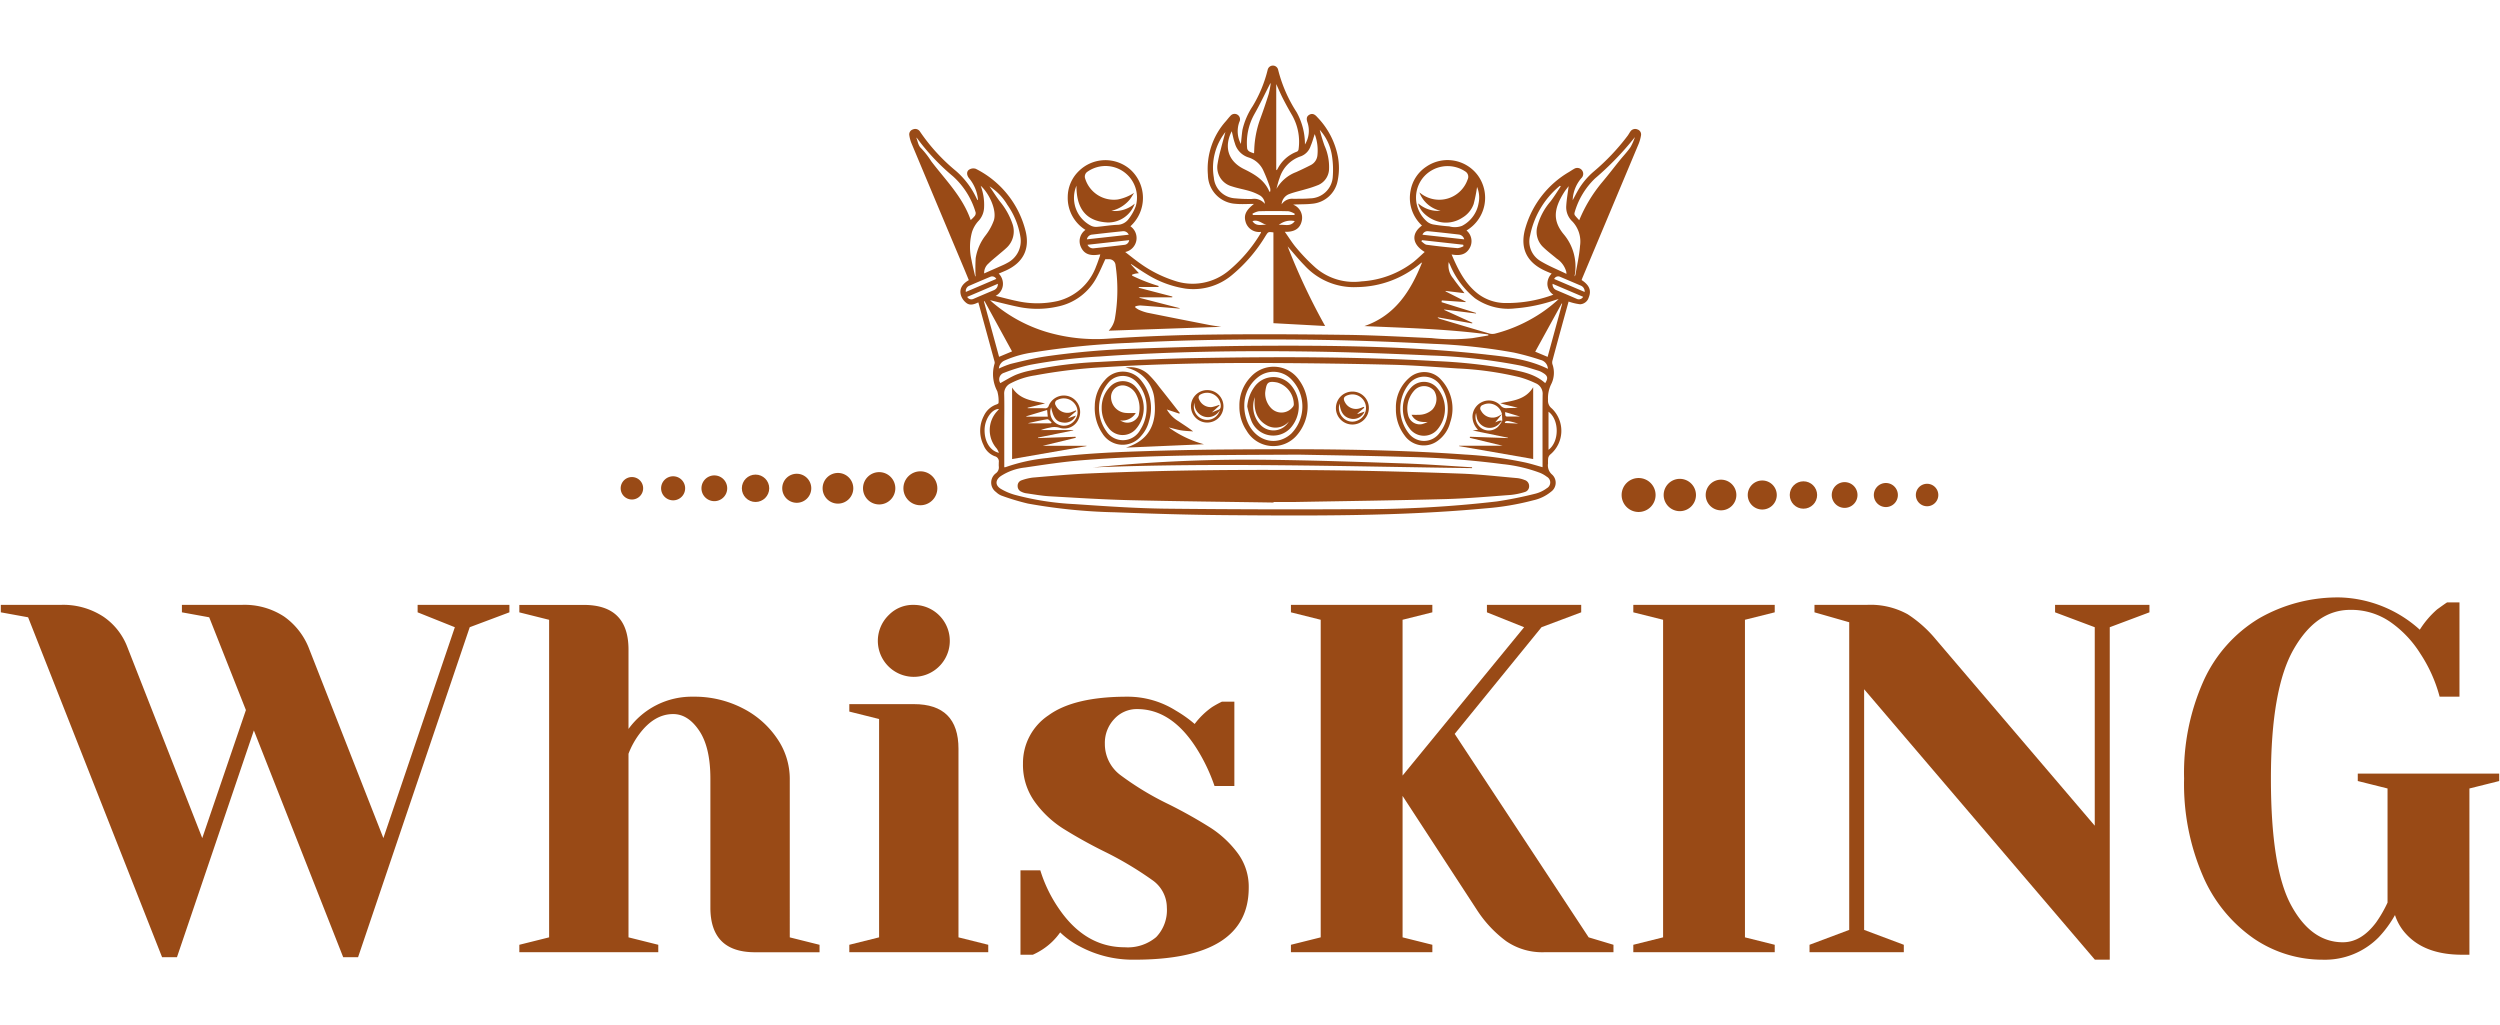 <svg id="Capa_1" data-name="Capa 1" xmlns="http://www.w3.org/2000/svg" viewBox="0 0 415.801 170.526"><path d="M69.459,101.842l6.191,2.477L63.765,139.394,51.3,107.619a11.674,11.674,0,0,0-4.044-5.075,11.973,11.973,0,0,0-7.1-1.939h-9.9v1.237l4.539.826L40.9,118.1l-7.262,21.293L21.18,107.619a10.735,10.735,0,0,0-3.962-5.034,12.168,12.168,0,0,0-7.18-1.98H.135v1.237l4.539.826L26.957,159.2h2.476l12.792-37.715L57.08,159.2h2.476l18.569-54.881,6.6-2.477v-1.237H69.459Z" fill="#994a16"/><path d="M131.355,129.49a11.834,11.834,0,0,0-2.063-6.6,15.194,15.194,0,0,0-5.736-5.076,17.5,17.5,0,0,0-8.294-1.94,13,13,0,0,0-10.729,5.365v-13.2q0-7.43-7.427-7.428H86.376v1.237l4.952,1.238V155.9l-4.952,1.237v1.238h23.109v-1.238l-4.952-1.237V125.364a13.464,13.464,0,0,1,1.816-3.3q2.475-3.3,5.612-3.3,2.475,0,4.332,2.765t1.858,7.964v21.458q0,7.428,7.427,7.427h10.729v-1.238l-4.952-1.237Z" fill="#994a16"/><path d="M147.861,102.255a5.984,5.984,0,1,0,4.126-1.65A5.6,5.6,0,0,0,147.861,102.255Z" fill="#994a16"/><path d="M159.415,124.538q0-7.428-7.428-7.427H141.258v1.238l4.952,1.237V155.9l-4.952,1.237v1.238h23.108v-1.238l-4.951-1.237Z" fill="#994a16"/><path d="M201.381,137.7a78.938,78.938,0,0,0-6.974-3.919,48.8,48.8,0,0,1-8.005-4.829,6.444,6.444,0,0,1-2.641-5.24,5.758,5.758,0,0,1,1.567-4.127,5.05,5.05,0,0,1,3.8-1.65q5.694,0,9.821,6.437A29.664,29.664,0,0,1,202,130.728h3.3V116.7h-2.064a16.447,16.447,0,0,0-1.65.908,12.8,12.8,0,0,0-2.889,2.805,21.015,21.015,0,0,0-3.135-2.227,15.032,15.032,0,0,0-8.088-2.312q-8.833,0-13.081,3.095a9.525,9.525,0,0,0-4.25,8.047,10.474,10.474,0,0,0,1.939,6.313,17.218,17.218,0,0,0,4.7,4.457,79.339,79.339,0,0,0,7.221,4,57.034,57.034,0,0,1,7.634,4.581,5.576,5.576,0,0,1,2.434,4.581,6.469,6.469,0,0,1-1.773,4.91,7.322,7.322,0,0,1-5.241,1.692q-6.521,0-10.894-6.354a23.294,23.294,0,0,1-3.137-6.438h-3.3v14.03h2.063a11.862,11.862,0,0,0,1.651-.908,10.693,10.693,0,0,0,2.888-2.806,13.831,13.831,0,0,0,3.219,2.311,18.659,18.659,0,0,0,9.16,2.229q18.981,0,18.983-11.967a9.368,9.368,0,0,0-1.858-5.778A17.4,17.4,0,0,0,201.381,137.7Z" fill="#994a16"/><path d="M241.944,122.063l14.442-17.744,6.6-2.477v-1.237h-15.68v1.237l6.189,2.477-20.219,24.675V103.08l4.952-1.238v-1.237H214.709v1.237l4.951,1.238V155.9l-4.951,1.237v1.238H238.23v-1.238l-4.952-1.237V132.378l12.379,18.983a19.925,19.925,0,0,0,4.829,5.158,10.577,10.577,0,0,0,6.313,1.856h11.554v-1.238l-4.126-1.237Z" fill="#994a16"/><polygon points="271.653 101.842 276.605 103.08 276.605 155.9 271.653 157.137 271.653 158.375 295.174 158.375 295.174 157.137 290.222 155.9 290.222 103.08 295.174 101.842 295.174 100.605 271.653 100.605 271.653 101.842" fill="#994a16"/><path d="M341.8,101.842l6.6,2.477V137.33L322,106.382a20.678,20.678,0,0,0-4.7-4.209,12.752,12.752,0,0,0-6.849-1.568h-8.666v1.237l5.777,1.651v51.168l-6.6,2.476v1.238h15.681v-1.238l-6.6-2.476V114.635l38.377,44.979h2.476V104.319l6.6-2.477v-1.237H341.8Z" fill="#994a16"/><path d="M392.146,128.664V129.9l4.951,1.238v18.981a21.042,21.042,0,0,1-1.9,3.3q-2.475,3.3-5.529,3.3-5.281,0-8.624-6.19T377.7,129.49q0-14.856,3.755-21.457t9.45-6.6a11.393,11.393,0,0,1,6.726,2.063,18.106,18.106,0,0,1,4.911,5.2,24.315,24.315,0,0,1,3.219,7.179h3.3v-15.68H407q-.165.083-1.65,1.155a15.236,15.236,0,0,0-2.889,3.384,20.708,20.708,0,0,0-13.122-5.365,26.216,26.216,0,0,0-13.658,3.508,23.346,23.346,0,0,0-9.161,10.317,37.434,37.434,0,0,0-3.26,16.3,38.495,38.495,0,0,0,3.136,16.217,24.349,24.349,0,0,0,8.418,10.358,20.3,20.3,0,0,0,11.554,3.549,12.549,12.549,0,0,0,9.243-3.714,18.505,18.505,0,0,0,2.724-3.714,8.518,8.518,0,0,0,1.981,3.3q3.135,3.3,9.161,3.3h1.237V131.141l4.952-1.238v-1.239Z" fill="#994a16"/><path d="M185.407,85.205c6.217.239,12.44.429,18.662.476,14.365.109,28.733.2,43.061-1.135a44.014,44.014,0,0,0,7.862-1.33,7.044,7.044,0,0,0,2.99-1.44,1.838,1.838,0,0,0,.156-2.851,1.991,1.991,0,0,1-.666-1.852,6.107,6.107,0,0,1,.018-.836,1.078,1.078,0,0,1,.328-.622,5.144,5.144,0,0,0,.286-7.675,1.622,1.622,0,0,1-.636-1.449,5.28,5.28,0,0,1,.492-2.523,4.236,4.236,0,0,0,.231-3.417,1.191,1.191,0,0,1,.034-.648q.755-2.832,1.533-5.657c.376-1.376.76-2.749,1.132-4.092a9.1,9.1,0,0,0,1.909.452,1.577,1.577,0,0,0,1.443-1.144c.472-1.141.1-2.047-1.189-2.885.056-.147.11-.3.173-.453q4.668-11.117,9.33-22.235a6.412,6.412,0,0,0,.371-1.338.872.872,0,0,0-.59-1.025.956.956,0,0,0-1.186.37c-.15.212-.271.446-.423.657a36.384,36.384,0,0,1-5.675,5.992,12.088,12.088,0,0,0-2.543,3.02c-.33.569-.629,1.156-.942,1.735a5.956,5.956,0,0,1,1.442-3.667.985.985,0,0,0-1.211-1.544c-.294.159-.57.353-.856.526a15.9,15.9,0,0,0-7.188,9.137c-1.063,3.417.1,5.92,3.378,7.35.3.131.6.257.943.4a2.422,2.422,0,0,0-.712,1.8,2.231,2.231,0,0,0,.984,1.713,22.047,22.047,0,0,1-8.167,1.381,7.593,7.593,0,0,1-4.45-1.6c-2.1-1.67-3.236-3.977-4.3-6.477,1.243.232,2.316.107,2.969-1a2.309,2.309,0,0,0-.488-2.985,6.326,6.326,0,0,0,1.905-9.131,6.253,6.253,0,0,0-8.6-1.478,6.022,6.022,0,0,0-2.613,4.011,6.235,6.235,0,0,0,1.9,5.779c-1.834,1.338-1.661,3.109.453,4.394-.622.559-1.205,1.126-1.832,1.641a15.69,15.69,0,0,1-8.649,3.246,9.745,9.745,0,0,1-7.651-2.251,30.509,30.509,0,0,1-3.143-3.236c-.711-.817-1.28-1.757-1.992-2.755,1.487.048,2.524-.443,2.821-1.829a2.324,2.324,0,0,0-1.439-2.687,6.884,6.884,0,0,1,.772-.041c.781-.029,1.567-.015,2.341-.106a4.72,4.72,0,0,0,4.3-3.854,10.422,10.422,0,0,0,.042-3.94,12.951,12.951,0,0,0-3.46-6.635c-.445-.52-.861-.631-1.307-.371s-.518.653-.283,1.321a4.349,4.349,0,0,1-.437,3.619,10.971,10.971,0,0,0-1.409-5.411,23.3,23.3,0,0,1-3.055-7.031.89.89,0,0,0-1.735.021,21.705,21.705,0,0,1-2.507,6.062,11.945,11.945,0,0,0-1.688,3.922c-.108.725-.164,1.457-.262,2.346a4.492,4.492,0,0,1-.252-3.668.9.9,0,0,0-1.494-.992c-.26.265-.483.566-.725.849A11.891,11.891,0,0,0,200.9,29.09a4.879,4.879,0,0,0,4.621,4.809c1.006.1,2.029.015,3.045.015-1.266.986-1.7,1.785-1.433,2.843a2.332,2.332,0,0,0,2.6,1.81.628.628,0,0,1-.036.189,24.184,24.184,0,0,1-5.293,6.227,9.366,9.366,0,0,1-9.142,1.681,20.549,20.549,0,0,1-5.7-2.9c-.808-.576-1.579-1.2-2.421-1.851a2.372,2.372,0,0,0,.867-4.278,6.363,6.363,0,0,0-.036-9.46,6.291,6.291,0,0,0-8.528.265,6.036,6.036,0,0,0-1.858,4.357,6.256,6.256,0,0,0,2.949,5.44,2.291,2.291,0,0,0-.8,2.747c.609,1.483,1.861,1.586,3.261,1.324-.044.181-.059.289-.1.391-.188.524-.358,1.058-.577,1.57a9.152,9.152,0,0,1-6.409,5.8,15.474,15.474,0,0,1-6.762,0c-1.192-.243-2.367-.57-3.55-.859a2.288,2.288,0,0,0,1.2-1.757,2.407,2.407,0,0,0-.69-1.951c.432-.184.826-.341,1.211-.517,2.805-1.284,3.989-3.5,3.273-6.493a15.845,15.845,0,0,0-8.3-10.416,1.3,1.3,0,0,0-1.073.119c-.507.3-.47.96,0,1.5a6.548,6.548,0,0,1,1.446,3.587c-.075-.046-.117-.056-.133-.083-.056-.1-.105-.2-.153-.3A13.7,13.7,0,0,0,159,28.438a31.1,31.1,0,0,1-5.977-6.534.931.931,0,0,0-1.179-.379.864.864,0,0,0-.6,1.014,5.606,5.606,0,0,0,.33,1.234q4.385,10.478,8.789,20.945c.263.627.518,1.257.772,1.875-1.239.709-1.678,1.652-1.227,2.75a2.645,2.645,0,0,0,.841,1.065c.623.458,1.308.2,1.968-.12.915,3.335,1.812,6.6,2.7,9.862a.679.679,0,0,1-.013.379,6.028,6.028,0,0,0,.467,4.54,5.9,5.9,0,0,1,.209,1.954c0,.074-.192.192-.315.234a3.607,3.607,0,0,0-2.116,1.879,5.369,5.369,0,0,0-.064,4.9,3.238,3.238,0,0,0,1.856,1.841.894.894,0,0,1,.679,1.014c0,.224-.018.449,0,.671a1.2,1.2,0,0,1-.477,1.146,1.933,1.933,0,0,0,.027,3.135,2.75,2.75,0,0,0,.879.582,38.885,38.885,0,0,0,4.418,1.33A92.413,92.413,0,0,0,185.407,85.205Zm72.142-16.727c1.823,1.351,1.816,4.984,0,6.335Zm-.15-9.122-2.061-.865c1.453-2.644,2.931-5.331,4.408-8.019l.075.03Q258.612,54.923,257.4,59.356Zm-.842,17.711v.639c-.959-.266-1.876-.558-2.811-.771a66.037,66.037,0,0,0-10.01-1.333c-13.243-.956-26.508-.94-39.773-.843-4.862.035-9.724.151-14.583.311-5.082.168-10.161.447-15.207,1.107a29.362,29.362,0,0,0-6.911,1.514,1.061,1.061,0,0,1-.231.021V70.848c0-1.77.033-3.541-.014-5.31a1.848,1.848,0,0,1,1.034-1.765,12.746,12.746,0,0,1,4.118-1.339,87.342,87.342,0,0,1,11.525-1.368c9.3-.572,18.612-.739,27.927-.687,6.687.037,13.375.121,20.06.289,3.61.091,7.215.392,10.821.617a54.191,54.191,0,0,1,10.268,1.458,16.872,16.872,0,0,1,2.6.98,1.9,1.9,0,0,1,1.2,1.941C256.533,69.464,256.557,73.265,256.557,77.067ZM251.1,61.4a90.283,90.283,0,0,0-12.263-1.343c-13.347-.757-26.706-.731-40.065-.5-5.344.092-10.687.349-16.024.641a68.553,68.553,0,0,0-11.35,1.428,14.023,14.023,0,0,0-2.407.7c-.894.379-1.724.908-2.616,1.392A1.136,1.136,0,0,1,167.01,62a29.261,29.261,0,0,1,4.359-1.326A90.478,90.478,0,0,1,182.9,59.293c11.494-.819,23.007-.984,34.521-.831,6.891.092,13.782.35,20.667.666a94.616,94.616,0,0,1,14.644,1.643c1.07.219,2.113.578,3.162.894a3.429,3.429,0,0,1,.751.365c.785.47.87.9.352,1.689C255.321,62.211,253.2,61.813,251.1,61.4Zm-3.873-2.432c-12.687-1.4-25.428-1.531-38.171-1.455-6.649.039-13.3.231-19.943.467a131.876,131.876,0,0,0-15.409,1.331c-1.888.291-3.75.762-5.609,1.212a14.761,14.761,0,0,0-1.962.778,1.587,1.587,0,0,1,.9-1.318,17.56,17.56,0,0,1,4.757-1.363,131.792,131.792,0,0,1,16-1.589c10.869-.588,21.748-.669,32.627-.49,6.032.1,12.064.353,18.091.653a95.245,95.245,0,0,1,13.26,1.442,42.991,42.991,0,0,1,4.453,1.224,1.583,1.583,0,0,1,1.227,1.489C254.218,59.75,250.714,59.356,247.231,58.972Zm16.33-10.411L258.489,46.4a.734.734,0,0,1,1-.355c1.146.481,2.287.976,3.432,1.46A1.043,1.043,0,0,1,263.561,48.561Zm-1.685-13.154a12.631,12.631,0,0,1,3.42-5.73,48.9,48.9,0,0,0,6.628-6.872,9.308,9.308,0,0,1-.73,1.667c-.523.765-1.177,1.44-1.762,2.163-1.007,1.245-1.977,2.52-3.01,3.742a24.229,24.229,0,0,0-3.762,6.256c-.272-.3-.517-.548-.722-.822A.514.514,0,0,1,261.876,35.407Zm-.971-4.446c-.134,1.044-.329,2.137-.4,3.238a3.249,3.249,0,0,0,1.036,2.657A4.867,4.867,0,0,1,262.79,40.9c-.124,1.623-.5,3.226-.769,4.837a.455.455,0,0,1-.148.22,8.321,8.321,0,0,0-1.814-7.017c-1.834-2.234-1.648-4.206.087-6.959C260.388,31.591,260.691,31.244,260.9,30.961Zm-4.712,12.445a3.785,3.785,0,0,1-1.7-4.229A14.315,14.315,0,0,1,259.44,30.9l.15.095c-.561.832-1.086,1.694-1.693,2.491a10.372,10.372,0,0,0-2.246,4.308,3.516,3.516,0,0,0,1.064,3.359c.694.669,1.474,1.25,2.214,1.872A3.831,3.831,0,0,1,260.5,45.19c.016.087.018.176.037.363C259.032,44.823,257.543,44.227,256.193,43.406Zm2.035,3.8,5.086,2.167a.817.817,0,0,1-1.1.318q-1.663-.72-3.334-1.427A1.007,1.007,0,0,1,258.228,47.21ZM245.308,49.6a9.656,9.656,0,0,0,6.72,1.687,26.909,26.909,0,0,0,6.7-1.407c.119-.039.243-.062.511-.13a23.557,23.557,0,0,1-4.136,3.068,24.98,24.98,0,0,1-6.42,2.665,1.917,1.917,0,0,1-.969-.01c-2.75-.8-5.491-1.621-8.235-2.439a.636.636,0,0,1-.382-.262l5.75,1.018.04-.113L240.2,51.55l.018-.071,5.267.662.019-.087-5.751-1.8.054-.286,3.941.279.038-.081-3.369-1.709.026-.07,3.132.376c-.657-.854-1.3-1.615-1.855-2.435a3.318,3.318,0,0,1-.769-2.734c.077.158.155.315.231.474A14.236,14.236,0,0,0,245.308,49.6Zm-8.69-19.97a5.3,5.3,0,0,1,7.12-1.092,1.032,1.032,0,0,1,.354,1.329,5,5,0,0,1-7.705,2.367l-.31-.226a4.91,4.91,0,0,0,3.524,3.049,4.927,4.927,0,0,1-3.726-1.237c.308,1.656,2.533,3.2,4.547,3.206a4.959,4.959,0,0,0,2.8-.823,4.3,4.3,0,0,0,1.882-2.285,26.228,26.228,0,0,0,.561-2.82,4.549,4.549,0,0,1,.26,2.674,5.238,5.238,0,0,1-2.758,3.791,3.39,3.39,0,0,1-2.125.088c-.853-.061-1.706-.16-2.55-.3a2.352,2.352,0,0,1-1.051-.418A5.268,5.268,0,0,1,236.618,29.631Zm6.915,10.179-6.947-.769a.9.9,0,0,1,.982-.581c1.683.164,3.363.351,5.043.546A1.057,1.057,0,0,1,243.533,39.81Zm-7.121.345.09-.21,6.858.758c.018.081.036.162.055.243a2.73,2.73,0,0,1-.977.329q-2.581-.217-5.15-.564C236.977,40.669,236.7,40.348,236.412,40.155Zm-23.725-2.736a3.1,3.1,0,0,1,2.657-.643C214.615,37.826,213.562,37.255,212.687,37.419ZM220.3,24.24a26.706,26.706,0,0,1-.8-2.645,8.242,8.242,0,0,1,2.034,4.331,15.107,15.107,0,0,1,.139,3.383,3.836,3.836,0,0,1-3.8,3.685c-.906.08-1.821.059-2.733.071a2.12,2.12,0,0,0-1.981.918,1.974,1.974,0,0,1,1.3-1.721c.884-.33,1.815-.529,2.721-.8a17.353,17.353,0,0,0,2.11-.706,2.986,2.986,0,0,0,1.759-2.655A8.647,8.647,0,0,0,220.3,24.24Zm-2.313.033c.272-.606.438-1.259.678-1.97a7.744,7.744,0,0,1,.449,3.532,2.041,2.041,0,0,1-1.078,1.605c-.811.413-1.631.811-2.462,1.185a6.321,6.321,0,0,0-3.271,2.792c.077-.3.147-.6.232-.9s.172-.609.288-.9A5.492,5.492,0,0,1,216.4,25.98,2.727,2.727,0,0,0,217.99,24.273Zm-5.723-10.291c.37.805.718,1.636,1.127,2.436.49.958,1.012,1.9,1.556,2.831a8.952,8.952,0,0,1,1.029,5.6.5.5,0,0,1-.254.364,5.925,5.925,0,0,0-3.273,2.957c-.015.028-.053.043-.185.145Zm-3.652,5.032c.953-1.672,1.775-3.42,2.654-5.134l.079-.019a14.336,14.336,0,0,1-.331,1.774q-.676,2.151-1.457,4.269a16.627,16.627,0,0,0-.95,4.96c-.01.2-.021.394-.033.633a3.714,3.714,0,0,1-.762-.289.839.839,0,0,1-.384-.506A9.71,9.71,0,0,1,208.615,19.014Zm-3.748,2.809c.167.66.286,1.352.519,2A3.42,3.42,0,0,0,207.7,26.2a4.019,4.019,0,0,1,2.43,2.188,26.837,26.837,0,0,1,1.128,2.9,1.769,1.769,0,0,1,.008.564l-.13.051c-.806-1.98-2.5-2.928-4.269-3.8C204.27,26.81,203.53,24.427,204.867,21.823Zm3.352,11.269a24.167,24.167,0,0,1-2.787-.106,3.758,3.758,0,0,1-3.542-3.453,9.6,9.6,0,0,1,1.922-7.573c-.256.954-.524,1.9-.763,2.862a20.373,20.373,0,0,0-.541,2.444,3.279,3.279,0,0,0,2.351,3.721c.984.331,2.02.5,3.015.8a8.4,8.4,0,0,1,1.681.717,1.7,1.7,0,0,1,.816,1.4A2.269,2.269,0,0,0,208.219,33.092Zm1.133,2.042q2.478-.068,4.959,0a3.267,3.267,0,0,1,1.041.428l-.067.2h-6.894l-.085-.207A3.312,3.312,0,0,1,209.352,35.134Zm-1.037,1.651c.972-.342,1.581.451,2.36.6C209.875,37.313,208.945,37.742,208.315,36.785Zm-29.273-5.907c-.022,3.693,1.494,5.968,5.239,6.126a4.691,4.691,0,0,0,4.454-3.139,5.041,5.041,0,0,1-3.884,1.2,5.6,5.6,0,0,0,3.074-1.9c.257-.347.47-.726.7-1.09a7.572,7.572,0,0,1-2.694,1.1,4.992,4.992,0,0,1-5.444-3.474.981.981,0,0,1,.413-1.164A5.235,5.235,0,0,1,188.9,34.3a7.99,7.99,0,0,1-1.155,2.079,2.377,2.377,0,0,1-1.946,1.016c-1.113.046-2.219.242-3.332.333a1.949,1.949,0,0,1-.956-.157A5.2,5.2,0,0,1,179.042,30.878Zm2.6,8.139q2.549-.3,5.1-.56a.976.976,0,0,1,.994.579l-6.964.772A.978.978,0,0,1,181.641,39.017Zm.3,2.275a1.013,1.013,0,0,1-1.065-.581l6.93-.77a.891.891,0,0,1-.832.787C185.294,40.935,183.615,41.117,181.936,41.292Zm-12.379,9.784a15.453,15.453,0,0,0,6.381-.094A9.468,9.468,0,0,0,182.471,46c.494-.913.892-1.878,1.366-2.888.129,0,.349-.013.567,0a1.071,1.071,0,0,1,1.137,1.008,28.069,28.069,0,0,1-.081,8.679A3.968,3.968,0,0,1,184.4,55l18.711-.642c-.7-.11-1.452-.2-2.194-.349q-5.066-.987-10.125-2.006a7.87,7.87,0,0,1-1.416-.5,3.3,3.3,0,0,1-.572-.389l.025-.164a3.389,3.389,0,0,1,.831-.145c2.041.147,4.08.32,6.12.486a1.229,1.229,0,0,0,.5-.019l-6.777-1.743.01-.08h5.454l.025-.128L189.4,47.862l0-.127h3.27l.03-.171a28.579,28.579,0,0,1-4.41-1.719l.013-.176c.175-.052.349-.116.528-.154s.358-.05.588-.08l-1.328-1.46.054-.054c.843.552,1.67,1.13,2.532,1.649a16.97,16.97,0,0,0,6.543,2.438,9.984,9.984,0,0,0,7.662-2.243,25.607,25.607,0,0,0,5.643-6.586c.41-.633.405-.636,1.271-.526v15.1l8.6.468a105.72,105.72,0,0,1-6.237-13.241c.963,1.091,1.825,2.166,2.788,3.142a11.119,11.119,0,0,0,8.808,3.626,16.658,16.658,0,0,0,10.51-3.941c.04-.035.092-.058.264-.165-1.921,4.8-4.487,8.823-9.6,10.593,6.884.307,13.769.479,20.6,1.389l.019.169q-1.345.225-2.691.452a31.871,31.871,0,0,1-6.8-.016c-4.634-.2-9.268-.471-13.9-.533-7.583-.1-15.168-.146-22.75-.05q-8.407.106-16.808.658a28.912,28.912,0,0,1-10.483-1.076,24.815,24.815,0,0,1-8.886-4.794c-.17-.145-.337-.294-.5-.445-.038-.035-.056-.089-.037-.056C166.275,50.312,167.906,50.745,169.557,51.076Zm-2-16.987a12.765,12.765,0,0,1,2.159,5.327,4.089,4.089,0,0,1-2.163,4.3,8.472,8.472,0,0,1-.848.422c-1,.446-2,.885-3.024,1.339a2.069,2.069,0,0,1,.71-1.64c.524-.525,1.115-.982,1.679-1.467.422-.364.862-.71,1.269-1.091A3.723,3.723,0,0,0,168.4,37.25a11.776,11.776,0,0,0-2.12-3.768c-.6-.8-1.141-1.661-1.708-2.494A9.282,9.282,0,0,1,167.556,34.089Zm-4.844,2.69a3.451,3.451,0,0,0,.956-2.248,8.954,8.954,0,0,0-.565-3.637c1.31,1.148,2.729,3.96,2.2,5.737a9.092,9.092,0,0,1-1.347,2.47,8.327,8.327,0,0,0-1.685,3.841,29.336,29.336,0,0,0-.019,3l-.066.023c-.2-.892-.44-1.778-.6-2.678a9.537,9.537,0,0,1,.076-4.7A4.957,4.957,0,0,1,162.712,36.779Zm-7.854-9.993a13.85,13.85,0,0,0-1.6-2.068c-.584-.523-.593-1.2-.866-1.824.039.023.091.035.115.069a36.319,36.319,0,0,0,5.993,6.363,13.038,13.038,0,0,1,3.768,6.015.776.776,0,0,1-.15.575,5.715,5.715,0,0,1-.675.685C160.1,32.711,157.23,29.918,154.858,26.786Zm5.778,21.766a.937.937,0,0,1,.584-1.029q1.734-.755,3.479-1.483a.768.768,0,0,1,1,.35Zm1.29,1.147a.8.8,0,0,1-1.067-.321l5.1-2.178a1.071,1.071,0,0,1-.661,1.061Q163.609,48.972,161.926,49.7Zm1.715.434.107-.046,4.57,8.358-2.155.9Zm.135,20.987c.119-1.44,1.148-3.107,2.375-3.1-.132.161-.224.289-.332.4a4.622,4.622,0,0,0-.038,6.194,3.2,3.2,0,0,1,.356.7C164.555,74.964,163.606,73.172,163.776,71.12ZM166.449,81.3c-.952-.586-.922-1.466,0-2.115a9.16,9.16,0,0,1,4.019-1.425c3.2-.472,6.408-.968,9.632-1.223,11.207-.886,22.444-.849,35.885-.919,4.5.09,11.2.176,17.908.377a147.094,147.094,0,0,1,16.037,1.2,24.745,24.745,0,0,1,6.23,1.457,4.9,4.9,0,0,1,1.107.64,1.086,1.086,0,0,1,0,1.909,5.388,5.388,0,0,1-1.838.891,65.616,65.616,0,0,1-6.5,1.31,193.526,193.526,0,0,1-23.195,1.282q-15.955.093-31.911-.082c-5.043-.063-10.086-.418-15.121-.76A46.775,46.775,0,0,1,168.79,82.3,9.627,9.627,0,0,1,166.449,81.3Z" fill="#994a16"/><path d="M178.915,72.819l-.025-.175-6.232.216-.022-.082L178.5,71.59l0-.063H173.12a7.947,7.947,0,0,1,1.51-.408,2.973,2.973,0,0,1,1.624.036,2.589,2.589,0,0,0,3.163-1.518,2.773,2.773,0,0,0-1.033-3.438,2.715,2.715,0,0,0-3.961,1.285.571.571,0,0,1-.651.42c-.947-.028-1.9-.009-2.844-.009l-.013-.082,2.9-.718c-2.02-.457-4.156-.551-5.483-2.645v11.9l12.372-2.153v-.052H173.43Zm-4.211-4.6c.019-.135.061-.268.115-.5.389,1.833.889,2.447,2.02,2.56a2,2,0,0,0,2.108-1.164l-1.358.461,1.423-1.21-.088-.116a8.474,8.474,0,0,1-.85.342,2.149,2.149,0,0,1-2.5-1.191.6.6,0,0,1,.332-.9,2.279,2.279,0,0,1,2.742.537,2.222,2.222,0,0,1,.128,2.828,2.262,2.262,0,0,1-4.075-1.646Zm-4.024,1.02,3.477-1.049c.039.393.073.737.11,1.106H170.7Zm.345,1.133c1.052-.223,2.1-.482,3.162-.639.208-.031.475.332.715.514-.031.054-.062.108-.094.161h-3.77Z" fill="#994a16"/><path d="M249.539,67.058c.485.162.967.283,1.449.4s.964.235,1.446.353c-.612.061-1.209.033-1.8.07a1.173,1.173,0,0,1-1.053-.428,2.664,2.664,0,0,0-2.978-.638,2.732,2.732,0,0,0-1.7,2.534,3.1,3.1,0,0,0,.924,2.129l-.891.123,5.868,1.2-.017.062-6.31-.221-.018.18,5.472,1.316h-7.248V74.2L255,76.344V64.4C253.721,66.508,251.57,66.641,249.539,67.058Zm-2.913.293a2.233,2.233,0,0,1,3.179,1.529l.013-.006h0l-.011.013q.029.553.058,1.107c-.074-.005-.15-.02-.225-.029a.576.576,0,0,0-.22.007,7.415,7.415,0,0,0-.74.281c.357-.434.742-.9,1.127-1.366v-.007l-.514.3a2.14,2.14,0,0,1-2.965-.881A.593.593,0,0,1,246.626,67.351Zm2.537,3.623a2.218,2.218,0,0,1-2.637.338,2.283,2.283,0,0,1-1.022-2.638,6.674,6.674,0,0,0,.164.948,2.188,2.188,0,0,0,3.771.757A4.712,4.712,0,0,1,249.86,70,6.7,6.7,0,0,1,249.163,70.974Zm1.114-.621c.109-.457.376-.447,2.226.1Zm.705-1.071c-.627.005-.627.008-.644-.747l2.486.746C252.12,69.281,251.551,69.278,250.982,69.282Z" fill="#994a16"/><path d="M196.4,71.571c.673.114,1.363.126,2.046.183-.81-.641-1.631-1.138-2.421-1.68a5.451,5.451,0,0,1-1.96-1.971l2.089.7.066-.14c-.046-.051-.094-.1-.136-.154-1.09-1.386-2.169-2.78-3.272-4.155a16.841,16.841,0,0,0-1.818-2.1,4.513,4.513,0,0,0-3.821-1.118,5.877,5.877,0,0,1,4.849,5.575c.369,3.637-.774,6.49-4.751,7.737l12.972-.561A17.939,17.939,0,0,1,194.4,71.1C195.075,71.241,195.729,71.457,196.4,71.571Z" fill="#994a16"/><path d="M208.016,62.7a6.826,6.826,0,0,0-1.879,4.876,7.1,7.1,0,0,0,1.2,4.062,5.149,5.149,0,0,0,8.185.948,7.382,7.382,0,0,0,.592-9.307A5.139,5.139,0,0,0,208.016,62.7Zm6.815,9.357c-2.26,2.153-5.57,1.512-7.111-1.375a6.919,6.919,0,0,1-.768-3.256,5.927,5.927,0,0,1,2.272-4.687,4.144,4.144,0,0,1,5.432.235A6.446,6.446,0,0,1,214.831,72.052Z" fill="#994a16"/><path d="M234.363,62.864a6.452,6.452,0,0,0-2.195,5.069,7.16,7.16,0,0,0,1.436,4.483,3.891,3.891,0,0,0,5.5.912A5.449,5.449,0,0,0,241.2,70.24a7.029,7.029,0,0,0-1.511-7.082A3.726,3.726,0,0,0,234.363,62.864Zm6.427,5.3a6.2,6.2,0,0,1-1.38,3.869,3.181,3.181,0,0,1-5.046.113,6.636,6.636,0,0,1-.1-8.2,3.249,3.249,0,0,1,5.46.411A6.667,6.667,0,0,1,240.79,68.165Z" fill="#994a16"/><path d="M191.1,70.046A7.184,7.184,0,0,0,189.88,63.4a3.868,3.868,0,0,0-6.117-.179,6.466,6.466,0,0,0-1.677,4.268,7.5,7.5,0,0,0,1.267,4.607,3.956,3.956,0,0,0,6.456.391A5.633,5.633,0,0,0,191.1,70.046Zm-7.138,1.612a6.6,6.6,0,0,1,.458-8.1,3.119,3.119,0,0,1,4.582-.058A6.188,6.188,0,0,1,190.7,68a6.626,6.626,0,0,1-1.029,3.453A3.288,3.288,0,0,1,183.965,71.658Z" fill="#994a16"/><path d="M224.947,65.127a2.74,2.74,0,1,0,2.722,2.74A2.725,2.725,0,0,0,224.947,65.127Zm.766,4.85a2.152,2.152,0,0,1-2.366-.527,2.255,2.255,0,0,1-.538-2.328c.134,1.554.817,2.369,2.02,2.543a2.04,2.04,0,0,0,2.127-1.211l-1.152.407-.029-.078,1.137-.98-.1-.135c-.217.082-.432.174-.653.244A2.049,2.049,0,0,1,223.749,67c-.426-.715-.283-1.066.532-1.309a2.26,2.26,0,0,1,1.432,4.285Z" fill="#994a16"/><path d="M200.765,64.882a2.7,2.7,0,1,0,2.718,2.729A2.685,2.685,0,0,0,200.765,64.882Zm-.586,4.869a2.172,2.172,0,0,1-1.506-2.787,2.246,2.246,0,0,0,4.214,1.241A2.172,2.172,0,0,1,200.179,69.751Zm2.431-1.577c-.343.118-.673.273-1.053.43.473-.433.879-.8,1.286-1.174l-.089-.084a7.253,7.253,0,0,1-1.186.356,2.081,2.081,0,0,1-2.156-1.334.555.555,0,0,1,.251-.754,2.277,2.277,0,0,1,3.374,1.744C203.056,67.717,203.025,68.032,202.61,68.174Z" fill="#994a16"/><path d="M211.819,83.583v-.095c1.23,0,2.46.018,3.689,0,8.326-.149,16.654-.257,24.978-.483,3.609-.1,7.213-.425,10.815-.691a11.657,11.657,0,0,0,2.287-.476.98.98,0,0,0,.737-1.01,1.048,1.048,0,0,0-.766-1,4.8,4.8,0,0,0-1.184-.306c-3.134-.272-6.265-.637-9.405-.751-6.982-.254-13.966-.455-20.951-.54-13.714-.167-27.427-.085-41.132.524-3.031.134-6.056.417-9.08.673a8.636,8.636,0,0,0-1.891.452.939.939,0,0,0-.66.946,1,1,0,0,0,.636.967,2.73,2.73,0,0,0,.682.235c1.327.188,2.651.437,3.985.513,4.481.258,8.964.541,13.45.651C195.945,83.384,203.883,83.458,211.819,83.583Z" fill="#994a16"/><path d="M244.834,77.859v-.14c-3.772-.219-7.542-.511-11.318-.641-7.429-.254-14.86-.512-22.292-.6a254.466,254.466,0,0,0-25.8.933l-3.633.328C202.813,76.906,223.823,77.587,244.834,77.859Z" fill="#994a16"/><path d="M208.605,64.392a6.31,6.31,0,0,0-1.161,3.217,16.042,16.042,0,0,0,.666,2.332,3.918,3.918,0,0,0,6.491,1.291,5.429,5.429,0,0,0,.278-6.968A3.862,3.862,0,0,0,208.605,64.392Zm1.085,6.325a4.45,4.45,0,0,1-.98-4.662c-.221,2.062.246,3.735,2.029,4.713a2.943,2.943,0,0,0,3.633-.671A2.976,2.976,0,0,1,209.69,70.717Zm5.284-2.982a2.368,2.368,0,0,1-3.511.193,3.533,3.533,0,0,1-1.039-2.592c.01-.082.025-.249.051-.414.205-1.272.422-1.594,1.938-1.31a3.812,3.812,0,0,1,2.774,3.691A.744.744,0,0,1,214.974,67.735Z" fill="#994a16"/><path d="M234.669,64.481a5.052,5.052,0,0,0-1.339,3.449,5.288,5.288,0,0,0,1.043,3.24,2.958,2.958,0,0,0,4.58.4,5.308,5.308,0,0,0-.129-7.263A2.892,2.892,0,0,0,234.669,64.481Zm3.554,3.649a3.331,3.331,0,0,1-2.35.858c-.35.025-.7,0-1.109,0,.516.972,1.323,1.286,2.706,1.189a5.69,5.69,0,0,1-.96.364,1.972,1.972,0,0,1-2.324-1.565,4.448,4.448,0,0,1,.989-3.971,2.185,2.185,0,0,1,3.344-.017A2.6,2.6,0,0,1,238.223,68.13Z" fill="#994a16"/><path d="M188.71,64.158a2.9,2.9,0,0,0-4,.072,4.983,4.983,0,0,0-1.477,3.618,5.312,5.312,0,0,0,1.1,3.273,2.927,2.927,0,0,0,4.5.336A5.3,5.3,0,0,0,188.71,64.158ZM186.886,70.2a5.068,5.068,0,0,1-.6-.272,2.665,2.665,0,0,0,2.621-1.239c-.579,0-1.087.036-1.589-.006a2.643,2.643,0,0,1-2.526-2.573,1.93,1.93,0,0,1,2.527-1.917,2.8,2.8,0,0,1,1.724,1.567,4.81,4.81,0,0,1,.323,3.374A2.048,2.048,0,0,1,186.886,70.2Z" fill="#994a16"/><path d="M320.512,84.2a1.868,1.868,0,1,0-1.868-1.869A1.87,1.87,0,0,0,320.512,84.2Z" fill="#994a16"/><path d="M313.657,84.334a2,2,0,1,0-2-2.005A2.007,2.007,0,0,0,313.657,84.334Z" fill="#994a16"/><path d="M306.8,84.471a2.141,2.141,0,1,0-2.142-2.142A2.144,2.144,0,0,0,306.8,84.471Z" fill="#994a16"/><circle cx="299.949" cy="82.329" r="2.277" fill="#994a16"/><path d="M293.1,79.916a2.414,2.414,0,1,0,2.414,2.413A2.416,2.416,0,0,0,293.1,79.916Z" fill="#994a16"/><path d="M286.241,84.88a2.55,2.55,0,1,0-2.549-2.551A2.553,2.553,0,0,0,286.241,84.88Z" fill="#994a16"/><path d="M279.388,85.017a2.687,2.687,0,1,0-2.687-2.688A2.69,2.69,0,0,0,279.388,85.017Z" fill="#994a16"/><path d="M275.358,82.329a2.824,2.824,0,1,0-2.824,2.824A2.826,2.826,0,0,0,275.358,82.329Z" fill="#994a16"/><path d="M105.1,83.079a1.868,1.868,0,1,0-1.868-1.867A1.87,1.87,0,0,0,105.1,83.079Z" fill="#994a16"/><path d="M111.954,83.216a2,2,0,1,0-2-2A2.006,2.006,0,0,0,111.954,83.216Z" fill="#994a16"/><path d="M118.808,83.353a2.141,2.141,0,1,0-2.141-2.141A2.143,2.143,0,0,0,118.808,83.353Z" fill="#994a16"/><circle cx="125.662" cy="81.212" r="2.277" fill="#994a16"/><path d="M132.516,83.625a2.414,2.414,0,1,0-2.414-2.413A2.416,2.416,0,0,0,132.516,83.625Z" fill="#994a16"/><path d="M139.369,78.661a2.551,2.551,0,1,0,2.551,2.551A2.553,2.553,0,0,0,139.369,78.661Z" fill="#994a16"/><path d="M146.224,83.9a2.687,2.687,0,1,0-2.687-2.687A2.689,2.689,0,0,0,146.224,83.9Z" fill="#994a16"/><circle cx="153.077" cy="81.212" r="2.823" fill="#994a16"/></svg>